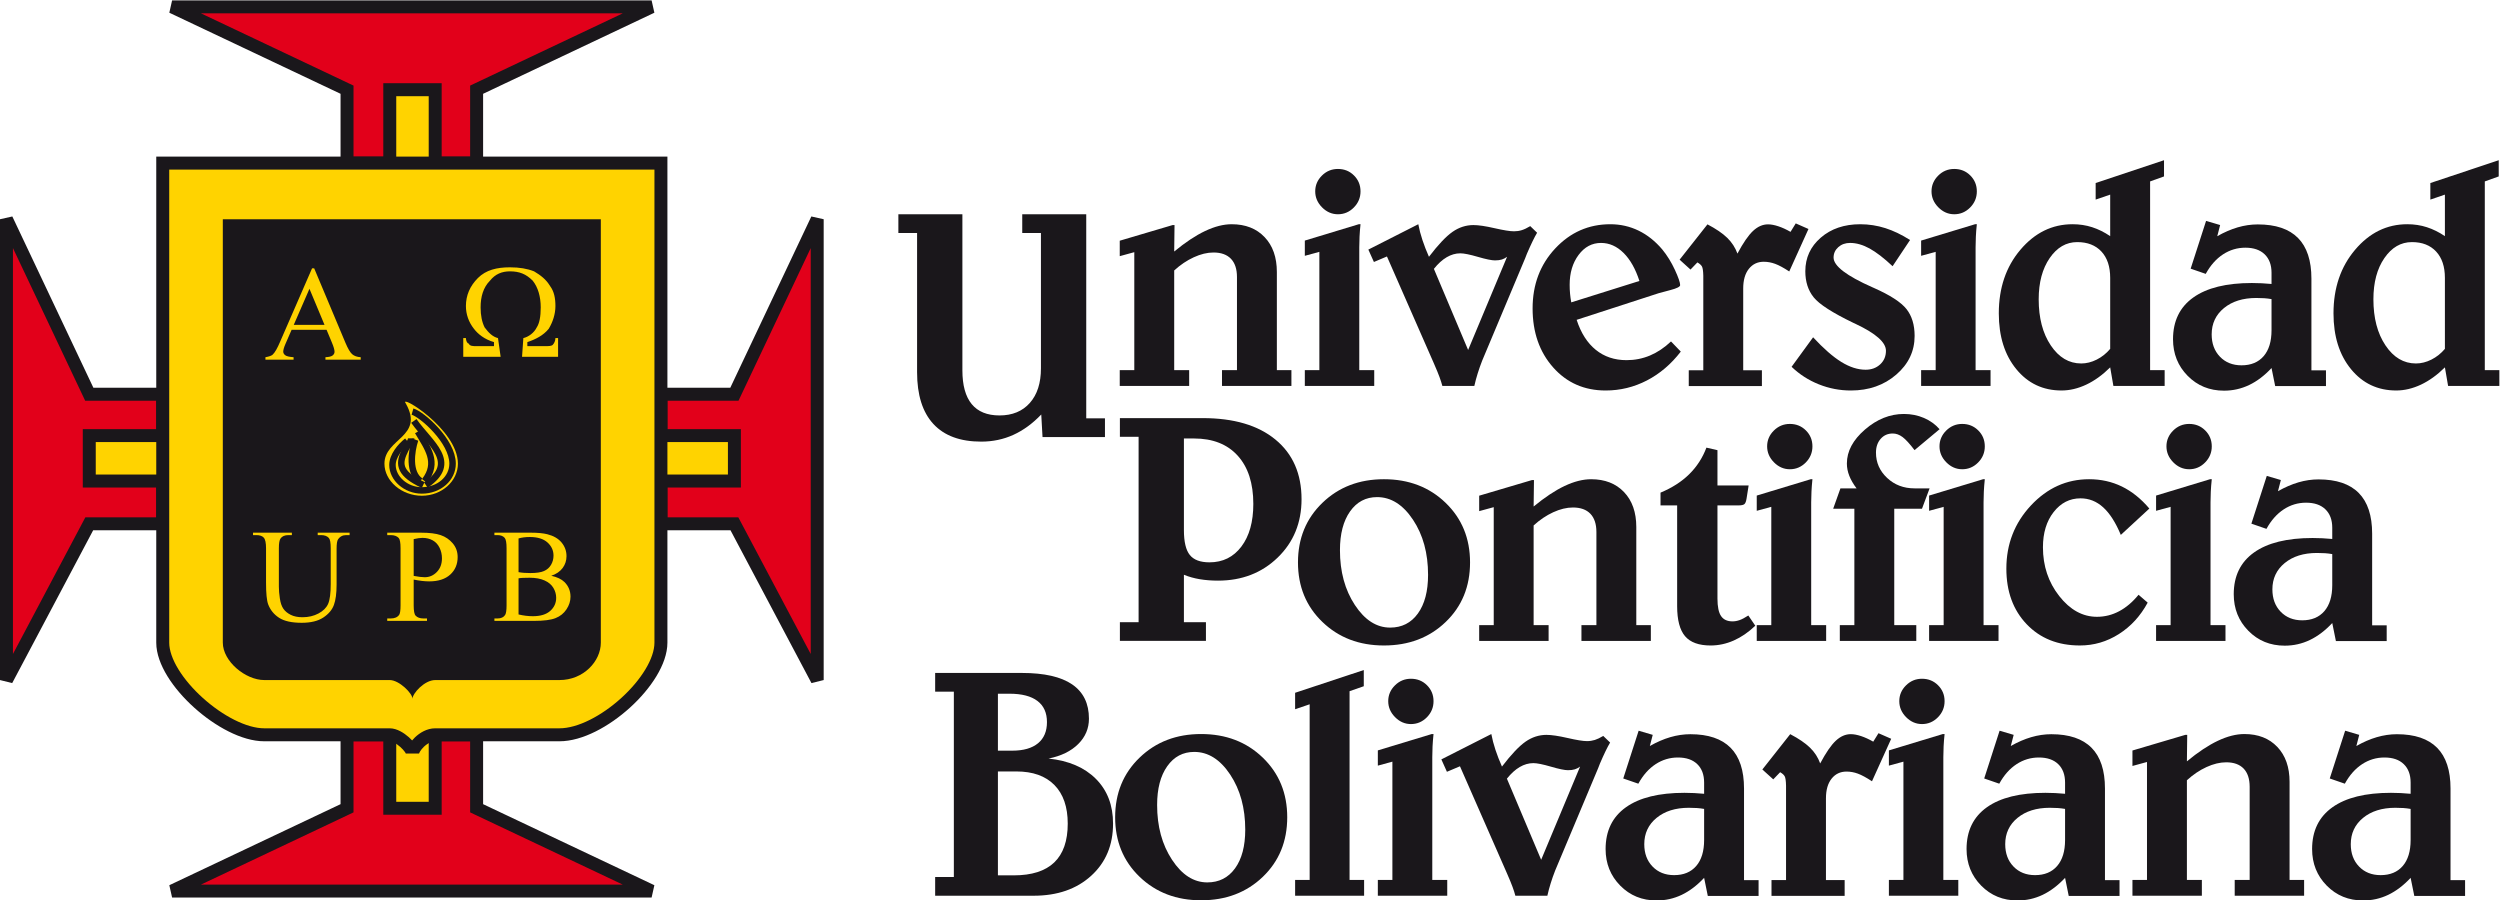 <?xml version="1.0" encoding="UTF-8" standalone="no"?>
<svg
   xmlns:dc="http://purl.org/dc/elements/1.1/"
   xmlns:cc="http://creativecommons.org/ns#"
   xmlns:rdf="http://www.w3.org/1999/02/22-rdf-syntax-ns#"
   xmlns:svg="http://www.w3.org/2000/svg"
   xmlns="http://www.w3.org/2000/svg"
   xmlns:sodipodi="http://sodipodi.sourceforge.net/DTD/sodipodi-0.dtd"
   xmlns:inkscape="http://www.inkscape.org/namespaces/inkscape"
   viewBox="0 0 1008.998 363.369"
   height="363.369"
   width="1008.998"
   xml:space="preserve"
   id="svg2"
   version="1.1"
   inkscape:version="0.91 r13725"
   sodipodi:docname="logos_upb.svg"><sodipodi:namedview
     pagecolor="#ffffff"
     bordercolor="#666666"
     borderopacity="1"
     objecttolerance="10"
     gridtolerance="10"
     guidetolerance="10"
     inkscape:pageopacity="0"
     inkscape:pageshadow="2"
     inkscape:window-width="1440"
     inkscape:window-height="851"
     id="namedview328"
     showgrid="false"
     fit-margin-top="0"
     fit-margin-left="0"
     fit-margin-right="0"
     fit-margin-bottom="0"
     inkscape:zoom="0.40901275"
     inkscape:cx="208.1184"
     inkscape:cy="247.47109"
     inkscape:window-x="0"
     inkscape:window-y="0"
     inkscape:window-maximized="1"
     inkscape:current-layer="g54" /><defs
     id="defs6"><clipPath
       id="clipPath58"
       clipPathUnits="userSpaceOnUse"><path
         id="path56"
         d="M 0,612 792,612 792,0 0,0 Z"
         inkscape:connector-curvature="0" /></clipPath></defs><g
     transform="matrix(1.333,0,0,-1.333,-28.133,611.544)"
     id="g10"><path
       id="path12"
       style="fill:#ffd300;fill-opacity:1;fill-rule:evenodd;stroke:none"
       d="m 131.543,405.126 29.013,0 0,33.75 -29.013,0 z"
       inkscape:connector-curvature="0" /><path
       id="path14"
       style="fill:#ffd300;fill-opacity:1;fill-rule:evenodd;stroke:none"
       d="m 131.543,206.781 29.013,0 0,33.747 -29.013,0 z"
       inkscape:connector-curvature="0" /><path
       id="path16"
       style="fill:#ffd300;fill-opacity:1;fill-rule:evenodd;stroke:none"
       d="m 215.024,305.649 33.75,0 0,29.016 -33.75,0 z"
       inkscape:connector-curvature="0" /><path
       id="path18"
       style="fill:#ffd300;fill-opacity:1;fill-rule:evenodd;stroke:none"
       d="m 39.77,305.649 33.75,0 0,29.016 -33.75,0 z"
       inkscape:connector-curvature="0" /><g
       transform="matrix(3,0,0,3,73.212,456.695)"
       id="g20"><path
         id="path22"
         style="fill:#e2001a;fill-opacity:1;fill-rule:evenodd;stroke:none"
         d="m 0,0 48.394,0 -17.66,-8.36 0,-7.41 -4.181,0 0,7.41 -4.585,0 0,-7.41 -4.312,0 0,7.41 z"
         inkscape:connector-curvature="0" /></g><g
       transform="matrix(3,0,0,3,73.212,456.695)"
       id="g24"><path
         id="path26"
         style="fill:none;stroke:#1a171b;stroke-width:1.309;stroke-linecap:butt;stroke-linejoin:miter;stroke-miterlimit:4;stroke-dasharray:none;stroke-opacity:1"
         d="m 0,0 48.394,0 -17.66,-8.36 0,-7.41 -4.181,0 0,7.41 -4.585,0 0,-7.41 -4.312,0 0,7.41 z"
         inkscape:connector-curvature="0" /></g><g
       transform="matrix(3,0,0,3,73.212,188.978)"
       id="g28"><path
         id="path30"
         style="fill:#e2001a;fill-opacity:1;fill-rule:evenodd;stroke:none"
         d="m 0,0 48.394,0 -17.66,8.357 0,7.414 -4.181,0 0,-7.414 -4.585,0 0,7.414 -4.312,0 0,-7.414 z"
         inkscape:connector-curvature="0" /></g><g
       transform="matrix(3,0,0,3,73.212,188.978)"
       id="g32"><path
         id="path34"
         style="fill:none;stroke:#1a171b;stroke-width:1.309;stroke-linecap:butt;stroke-linejoin:miter;stroke-miterlimit:4;stroke-dasharray:none;stroke-opacity:1"
         d="m 0,0 48.394,0 -17.66,8.357 0,7.414 -4.181,0 0,-7.414 -4.585,0 0,7.414 -4.312,0 0,-7.414 z"
         inkscape:connector-curvature="0" /></g><g
       transform="matrix(3,0,0,3,23.063,392.393)"
       id="g36"><path
         id="path38"
         style="fill:#e2001a;fill-opacity:1;fill-rule:evenodd;stroke:none"
         d="m 0,0 8.357,-17.66 7.414,0 0,-4.177 -7.414,0 0,-4.585 7.414,0 0,-4.315 -7.414,0 L 0,-46.508 Z"
         inkscape:connector-curvature="0" /></g><g
       transform="matrix(3,0,0,3,23.063,392.393)"
       id="g40"><path
         id="path42"
         style="fill:none;stroke:#1a171b;stroke-width:1.309;stroke-linecap:butt;stroke-linejoin:miter;stroke-miterlimit:4;stroke-dasharray:none;stroke-opacity:1"
         d="m 0,0 8.357,-17.66 7.414,0 0,-4.177 -7.414,0 0,-4.585 7.414,0 0,-4.315 -7.414,0 L 0,-46.508 Z"
         inkscape:connector-curvature="0" /></g><g
       transform="matrix(3,0,0,3,268.532,392.393)"
       id="g44"><path
         id="path46"
         style="fill:#e2001a;fill-opacity:1;fill-rule:evenodd;stroke:none"
         d="m 0,0 -8.356,-17.66 -7.415,0 0,-4.177 7.415,0 0,-4.585 -7.415,0 0,-4.315 7.415,0 L 0,-46.508 Z"
         inkscape:connector-curvature="0" /></g><g
       transform="matrix(3,0,0,3,268.532,392.393)"
       id="g48"><path
         id="path50"
         style="fill:none;stroke:#1a171b;stroke-width:1.309;stroke-linecap:butt;stroke-linejoin:miter;stroke-miterlimit:4;stroke-dasharray:none;stroke-opacity:1"
         d="m 0,0 -8.356,-17.66 -7.415,0 0,-4.177 7.415,0 0,-4.585 -7.415,0 0,-4.315 7.415,0 L 0,-46.508 Z"
         inkscape:connector-curvature="0" /></g><g
       id="g52"><g
         clip-path="url(#clipPath58)"
         id="g54"><g
           transform="matrix(3,0,0,3,70.378,409.385)"
           id="g60"><path
             id="path62"
             style="fill:#ffd300;fill-opacity:1;fill-rule:evenodd;stroke:none"
             d="m 0,0 50.28,0 0,-48.396 c 0,-3.776 -6.066,-9.301 -10.244,-9.301 l -12.538,0 c -1.213,0 -2.29,-1.35 -2.29,-1.889 0,0.539 -1.347,1.889 -2.295,1.889 l -12.667,0 C 6.2,-57.697 0,-52.172 0,-48.396 Z"
             inkscape:connector-curvature="0" /></g><g
           transform="matrix(3,0,0,3,70.378,409.385)"
           id="g64"><path
             id="path66"
             style="fill:none;stroke:#1a171b;stroke-width:1.309;stroke-linecap:butt;stroke-linejoin:miter;stroke-miterlimit:4;stroke-dasharray:none;stroke-opacity:1"
             d="m 0,0 50.28,0 0,-48.396 c 0,-3.776 -6.066,-9.301 -10.244,-9.301 l -12.538,0 c -1.213,0 -2.29,-1.35 -2.29,-1.889 0,0.539 -1.347,1.889 -2.295,1.889 l -12.667,0 C 6.2,-57.697 0,-52.172 0,-48.396 Z"
             inkscape:connector-curvature="0" /></g><g
           transform="matrix(3,0,0,3,88.567,392.393)"
           id="g68"><path
             id="path70"
             style="fill:#1a171b;fill-opacity:1;fill-rule:evenodd;stroke:none"
             d="m 0,0 38.151,0 0,-42.729 c 0,-1.89 -1.752,-3.779 -4.178,-3.779 l -12.538,0 c -1.077,0 -2.29,-1.345 -2.29,-1.888 0,0.543 -1.347,1.888 -2.295,1.888 l -12.667,0 C 2.292,-46.508 0,-44.619 0,-42.729 Z"
             inkscape:connector-curvature="0" /></g><g
           transform="matrix(3,0,0,3,143.985,336.585)"
           id="g72"><path
             id="path74"
             style="fill:#ffd300;fill-opacity:1;fill-rule:evenodd;stroke:none"
             d="m 0,0 c -0.811,1.08 5.255,-2.562 5.255,-6.068 0,-1.751 -1.62,-3.235 -3.642,-3.235 -2.02,0 -3.773,1.484 -3.773,3.235 0,2.562 4.046,2.699 2.16,6.068"
             inkscape:connector-curvature="0" /></g><g
           transform="matrix(3,0,0,3,146,334.157)"
           id="g76"><path
             id="path78"
             style="fill:none;stroke:#1a171b;stroke-width:0.654;stroke-linecap:butt;stroke-linejoin:miter;stroke-miterlimit:4;stroke-dasharray:none;stroke-opacity:1"
             d="m 0,0 c 0.941,-0.269 4.045,-2.967 4.045,-5.259 0,-1.482 -1.351,-2.698 -3.104,-2.698 -1.613,0 -2.962,1.216 -2.962,2.565 0,0.94 0.806,1.886 1.482,2.425"
             inkscape:connector-curvature="0" /></g><g
           transform="matrix(3,0,0,3,149.233,311.917)"
           id="g80"><path
             id="path82"
             style="fill:none;stroke:#1a171b;stroke-width:0.654;stroke-linecap:butt;stroke-linejoin:miter;stroke-miterlimit:4;stroke-dasharray:none;stroke-opacity:1"
             d="m 0,0 c -2.292,1.077 -2.56,2.021 -1.888,3.369 0.271,0.673 0.676,0.943 0.676,1.347"
             inkscape:connector-curvature="0" /></g><g
           transform="matrix(3,0,0,3,150.045,311.917)"
           id="g84"><path
             id="path86"
             style="fill:none;stroke:#1a171b;stroke-width:0.654;stroke-linecap:butt;stroke-linejoin:miter;stroke-miterlimit:4;stroke-dasharray:none;stroke-opacity:1"
             d="M 0,0 C 3.371,2.292 0.402,4.178 -1.212,6.469"
             inkscape:connector-curvature="0" /></g><g
           transform="matrix(3,0,0,3,149.642,313.127)"
           id="g88"><path
             id="path90"
             style="fill:none;stroke:#1a171b;stroke-width:0.654;stroke-linecap:butt;stroke-linejoin:miter;stroke-miterlimit:4;stroke-dasharray:none;stroke-opacity:1"
             d="M 0,0 C 1.48,1.888 0.27,3.37 -0.676,4.989"
             inkscape:connector-curvature="0" /></g><g
           transform="matrix(3,0,0,3,148.425,313.127)"
           id="g92"><path
             id="path94"
             style="fill:none;stroke:#1a171b;stroke-width:0.654;stroke-linecap:butt;stroke-linejoin:miter;stroke-miterlimit:4;stroke-dasharray:none;stroke-opacity:1"
             d="M 0,0 C -1.213,0.808 -0.942,2.966 -0.538,4.177"
             inkscape:connector-curvature="0" /></g><g
           transform="matrix(3,0,0,3,190.078,350.738)"
           id="g96"><path
             id="path98"
             style="fill:#ffd300;fill-opacity:1;fill-rule:evenodd;stroke:none"
             d="m 0,0 -3.637,0 0.131,1.889 c 0.543,0.13 1.083,0.537 1.351,1.077 0.269,0.403 0.403,1.076 0.403,2.022 0,1.08 -0.269,2.018 -0.808,2.696 -0.673,0.675 -1.349,0.941 -2.295,0.941 -0.808,0 -1.479,-0.266 -2.019,-0.941 -0.676,-0.678 -0.945,-1.616 -0.945,-2.696 0,-0.809 0.136,-1.485 0.407,-2.022 0.404,-0.54 0.808,-0.947 1.348,-1.077 L -5.797,0 -9.57,0 l 0,1.889 0.268,0 c 0,-0.273 0.137,-0.543 0.273,-0.543 0.132,-0.269 0.402,-0.269 0.808,-0.269 l 1.752,0 0,0.407 c -0.943,0.269 -1.618,0.808 -2.025,1.346 -0.535,0.673 -0.808,1.481 -0.808,2.292 0,1.08 0.405,2.022 1.215,2.835 0.809,0.803 1.889,1.075 3.232,1.075 0.946,0 1.753,-0.134 2.432,-0.407 0.671,-0.4 1.209,-0.807 1.614,-1.481 0.405,-0.539 0.541,-1.213 0.541,-2.022 0,-0.811 -0.268,-1.619 -0.675,-2.292 C -1.481,2.157 -2.291,1.753 -3.102,1.484 l 0,-0.407 1.755,0 c 0.404,0 0.675,0 0.811,0.134 0.132,0.135 0.268,0.405 0.268,0.678 l 0.268,0 z"
             inkscape:connector-curvature="0" /></g><g
           transform="matrix(3,0,0,3,293.11,393.9)"
           id="g100"><path
             id="path102"
             style="fill:#1a171b;fill-opacity:1;fill-rule:nonzero;stroke:none"
             d="m 0,0 6.461,0 0,-15.744 c 0,-1.515 0.313,-2.653 0.94,-3.416 0.626,-0.762 1.561,-1.144 2.805,-1.144 1.296,0 2.318,0.421 3.065,1.265 0.745,0.843 1.118,2.006 1.118,3.488 l 0,13.663 -1.887,0 0,1.888 6.459,0 0,-20.598 1.889,0 0,-1.888 -6.301,0 -0.128,2.278 c -0.872,-0.913 -1.809,-1.598 -2.811,-2.053 -1.001,-0.456 -2.083,-0.685 -3.245,-0.685 -2.121,0 -3.732,0.593 -4.829,1.779 -1.099,1.188 -1.648,2.931 -1.648,5.229 l 0,14.05 -1.888,0 z"
             inkscape:connector-curvature="0" /></g><g
           transform="matrix(3,0,0,3,364.542,346.708)"
           id="g104"><path
             id="path106"
             style="fill:#1a171b;fill-opacity:1;fill-rule:nonzero;stroke:none"
             d="m 0,0 0,11.905 -1.469,-0.403 0,1.559 5.334,1.579 0.195,0 -0.033,-2.67 c 1.124,0.928 2.165,1.62 3.124,2.073 0.959,0.454 1.851,0.682 2.675,0.682 1.393,0 2.501,-0.434 3.325,-1.301 0.826,-0.865 1.237,-2.041 1.237,-3.526 l 0,-9.898 1.469,0 0,-1.594 -7.006,0 0,1.594 1.511,0 0,9.401 c 0,0.803 -0.204,1.415 -0.608,1.837 -0.406,0.422 -0.993,0.634 -1.76,0.634 -0.629,0 -1.293,-0.161 -1.993,-0.482 C 5.303,11.068 4.645,10.625 4.027,10.059 l 0,-10.059 1.51,0 0,-1.594 -7.006,0 0,1.594 z"
             inkscape:connector-curvature="0" /></g><g
           transform="matrix(3,0,0,3,419.32,400.831)"
           id="g108"><path
             id="path110"
             style="fill:#1a171b;fill-opacity:1;fill-rule:nonzero;stroke:none"
             d="m 0,0 c 0,0.61 0.223,1.14 0.673,1.589 0.45,0.449 0.99,0.673 1.62,0.673 0.642,0 1.182,-0.219 1.62,-0.657 C 4.352,1.167 4.572,0.631 4.572,0 4.572,-0.63 4.347,-1.173 3.897,-1.628 3.448,-2.083 2.914,-2.31 2.293,-2.31 1.684,-2.31 1.149,-2.077 0.688,-1.611 0.229,-1.146 0,-0.609 0,0 m 4.396,-3.316 0.176,0 C 4.524,-3.766 4.492,-4.185 4.473,-4.575 4.455,-4.965 4.446,-5.325 4.446,-5.656 l 0,-12.385 1.51,0 0,-1.594 -7.005,0 0,1.594 1.467,0 0,11.937 -1.467,-0.4 0,1.537 z"
             inkscape:connector-curvature="0" /></g><g
           transform="matrix(3,0,0,3,477.412,381.025)"
           id="g112"><path
             id="path114"
             style="fill:#1a171b;fill-opacity:1;fill-rule:nonzero;stroke:none"
             d="m 0,0 c -0.172,-0.127 -0.351,-0.219 -0.531,-0.277 -0.183,-0.058 -0.413,-0.087 -0.692,-0.087 -0.333,0 -0.907,0.118 -1.723,0.356 -0.814,0.237 -1.406,0.357 -1.77,0.357 -0.472,0 -0.93,-0.131 -1.376,-0.392 -0.445,-0.261 -0.878,-0.653 -1.295,-1.176 l 3.455,-8.187 z M -8.96,3.286 C -8.864,2.771 -8.726,2.239 -8.543,1.691 -8.362,1.144 -8.143,0.58 -7.886,0 c 0.933,1.223 1.728,2.062 2.382,2.518 0.655,0.456 1.359,0.683 2.109,0.683 0.504,0 1.214,-0.104 2.125,-0.314 0.913,-0.209 1.568,-0.315 1.966,-0.315 0.278,0 0.541,0.038 0.787,0.116 0.247,0.076 0.532,0.211 0.854,0.407 L 3.03,2.426 C 2.761,1.981 2.418,1.272 1.998,0.297 1.923,0.09 1.864,-0.061 1.821,-0.158 l -4.336,-10.329 c -0.171,-0.44 -0.322,-0.867 -0.451,-1.282 -0.13,-0.412 -0.242,-0.834 -0.339,-1.264 l -3.229,0 c -0.131,0.515 -0.382,1.198 -0.757,2.046 -0.043,0.109 -0.075,0.183 -0.096,0.227 l -4.738,10.792 -1.315,-0.557 -0.562,1.25 z"
             inkscape:connector-curvature="0" /></g><g
           transform="matrix(3,0,0,3,517.48,373.704)"
           id="g116"><path
             id="path118"
             style="fill:#1a171b;fill-opacity:1;fill-rule:nonzero;stroke:none"
             d="m 0,0 c -0.397,1.226 -0.933,2.172 -1.607,2.837 -0.676,0.668 -1.431,1.001 -2.267,1.001 -0.912,0 -1.667,-0.403 -2.266,-1.21 -0.601,-0.806 -0.901,-1.811 -0.901,-3.015 0,-0.301 0.013,-0.6 0.04,-0.895 0.027,-0.296 0.068,-0.588 0.122,-0.878 z m 1.926,-1.241 -8.261,-2.682 c 0.43,-1.325 1.073,-2.334 1.931,-3.028 0.857,-0.694 1.892,-1.041 3.105,-1.041 0.836,0 1.627,0.157 2.372,0.472 0.745,0.315 1.451,0.787 2.115,1.416 l 0.987,-1.025 c -0.977,-1.265 -2.116,-2.236 -3.421,-2.912 -1.305,-0.675 -2.692,-1.013 -4.162,-1.013 -2.158,0 -3.925,0.779 -5.305,2.337 -1.378,1.558 -2.068,3.541 -2.068,5.947 0,2.408 0.762,4.426 2.286,6.054 1.524,1.628 3.376,2.442 5.555,2.442 1.019,0 1.972,-0.216 2.857,-0.646 C 0.802,4.65 1.599,4.015 2.308,3.178 2.801,2.575 3.225,1.889 3.58,1.121 3.934,0.352 4.111,-0.161 4.111,-0.419 4.111,-0.581 3.782,-0.748 3.123,-0.919 2.648,-1.038 2.25,-1.145 1.926,-1.241"
             inkscape:connector-curvature="0" /></g><g
           transform="matrix(3,0,0,3,564.814,391.133)"
           id="g120"><path
             id="path122"
             style="fill:#1a171b;fill-opacity:1;fill-rule:nonzero;stroke:none"
             d="m 0,0 1.283,-0.564 -1.94,-4.287 c -0.569,0.375 -1.044,0.631 -1.424,0.77 -0.38,0.139 -0.763,0.21 -1.149,0.21 -0.623,0 -1.123,-0.239 -1.503,-0.715 -0.38,-0.477 -0.57,-1.137 -0.57,-1.983 l 0,-8.252 1.887,0 0,-1.593 -7.382,0 0,1.593 1.467,0 0,9.537 c -0.011,0.481 -0.056,0.794 -0.137,0.938 -0.08,0.145 -0.235,0.281 -0.459,0.41 l -0.695,-0.723 -1.1,0.997 2.812,3.566 c 0.863,-0.453 1.527,-0.906 1.997,-1.363 0.469,-0.458 0.811,-0.988 1.028,-1.589 0.578,1.086 1.104,1.849 1.576,2.29 0.472,0.441 0.976,0.662 1.513,0.662 0.299,0 0.645,-0.065 1.036,-0.194 0.392,-0.129 0.802,-0.317 1.232,-0.564 z"
             inkscape:connector-curvature="0" /></g><g
           transform="matrix(3,0,0,3,599.418,386.099)"
           id="g124"><path
             id="path126"
             style="fill:#1a171b;fill-opacity:1;fill-rule:nonzero;stroke:none"
             d="m 0,0 -1.761,-2.643 c -0.871,0.82 -1.647,1.416 -2.324,1.79 -0.679,0.373 -1.335,0.56 -1.97,0.56 -0.473,0 -0.869,-0.143 -1.187,-0.426 -0.317,-0.284 -0.475,-0.635 -0.475,-1.052 0,-0.845 1.307,-1.845 3.923,-3 0.053,-0.021 0.103,-0.043 0.147,-0.065 1.643,-0.729 2.74,-1.44 3.288,-2.132 0.547,-0.693 0.821,-1.597 0.821,-2.713 0,-1.535 -0.619,-2.836 -1.855,-3.903 -1.236,-1.068 -2.762,-1.602 -4.578,-1.602 -1.118,0 -2.197,0.207 -3.234,0.622 -1.037,0.414 -1.953,1.004 -2.75,1.769 l 2.171,2.979 c 1.055,-1.139 2.006,-1.97 2.851,-2.491 0.846,-0.521 1.663,-0.782 2.449,-0.782 0.592,0 1.081,0.181 1.47,0.541 0.388,0.359 0.582,0.819 0.582,1.377 0,0.838 -1.01,1.735 -3.032,2.692 -0.12,0.054 -0.201,0.092 -0.243,0.113 -2.115,1.019 -3.454,1.88 -4.018,2.583 -0.564,0.702 -0.845,1.579 -0.845,2.63 0,1.362 0.521,2.494 1.563,3.396 1.042,0.9 2.368,1.351 3.98,1.351 0.871,0 1.716,-0.132 2.538,-0.394 C -1.667,0.936 -0.837,0.537 0,0"
             inkscape:connector-curvature="0" /></g><g
           transform="matrix(3,0,0,3,605.92,400.831)"
           id="g128"><path
             id="path130"
             style="fill:#1a171b;fill-opacity:1;fill-rule:nonzero;stroke:none"
             d="m 0,0 c 0,0.61 0.225,1.14 0.674,1.589 0.45,0.449 0.99,0.673 1.62,0.673 0.643,0 1.183,-0.219 1.621,-0.657 C 4.353,1.167 4.574,0.631 4.574,0 4.574,-0.63 4.349,-1.173 3.899,-1.628 3.45,-2.083 2.915,-2.31 2.294,-2.31 1.685,-2.31 1.151,-2.077 0.69,-1.611 0.23,-1.146 0,-0.609 0,0 m 4.396,-3.316 0.178,0 C 4.525,-3.766 4.493,-4.185 4.475,-4.575 4.456,-4.965 4.448,-5.325 4.448,-5.656 l 0,-12.385 1.51,0 0,-1.594 -7.007,0 0,1.594 1.469,0 0,11.937 -1.469,-0.4 0,1.537 z"
             inkscape:connector-curvature="0" /></g><g
           transform="matrix(3,0,0,3,660.019,374.646)"
           id="g132"><path
             id="path134"
             style="fill:#1a171b;fill-opacity:1;fill-rule:nonzero;stroke:none"
             d="m 0,0 c 0,1.133 -0.294,2.018 -0.883,2.654 -0.59,0.636 -1.405,0.954 -2.444,0.954 -1.113,0 -2.04,-0.537 -2.779,-1.612 -0.739,-1.074 -1.11,-2.461 -1.11,-4.161 0,-1.891 0.407,-3.443 1.222,-4.656 0.814,-1.214 1.838,-1.82 3.071,-1.82 0.523,0 1.046,0.13 1.566,0.392 0.519,0.262 0.971,0.623 1.357,1.082 z m 5.432,11.872 0,-1.636 -1.404,-0.504 0,-19.045 1.468,0 0,-1.594 -5.174,0 L 0,-9.034 c -0.773,-0.768 -1.578,-1.348 -2.416,-1.743 -0.837,-0.393 -1.67,-0.591 -2.497,-0.591 -1.867,0 -3.389,0.718 -4.565,2.156 -1.176,1.436 -1.764,3.314 -1.764,5.631 0,2.563 0.726,4.703 2.181,6.418 1.457,1.717 3.209,2.575 5.261,2.575 0.697,0 1.357,-0.1 1.981,-0.301 C -1.197,4.91 -0.591,4.61 0,4.209 l 0,4.192 -1.467,-0.504 0,1.673 z"
             inkscape:connector-curvature="0" /></g><g
           transform="matrix(3,0,0,3,708.867,368.212)"
           id="g136"><path
             id="path138"
             style="fill:#1a171b;fill-opacity:1;fill-rule:nonzero;stroke:none"
             d="m 0,0 c -0.248,0.042 -0.492,0.072 -0.732,0.089 -0.242,0.015 -0.514,0.024 -0.815,0.024 -1.342,0 -2.427,-0.341 -3.254,-1.019 -0.827,-0.68 -1.24,-1.565 -1.24,-2.654 0,-0.928 0.28,-1.681 0.838,-2.258 0.558,-0.577 1.283,-0.865 2.175,-0.865 0.955,0 1.699,0.308 2.231,0.922 C -0.266,-5.146 0,-4.272 0,-3.14 Z m -6.606,7.892 1.419,-0.418 -0.29,-1.127 c 0.697,0.398 1.384,0.695 2.061,0.894 0.676,0.197 1.353,0.297 2.03,0.297 1.804,0 3.157,-0.456 4.059,-1.369 C 3.575,5.256 4.026,3.886 4.026,2.061 l 0,-9.248 1.469,0 0,-1.593 -5.125,0 L 0,-6.958 c -0.711,-0.761 -1.463,-1.333 -2.259,-1.713 -0.798,-0.38 -1.642,-0.571 -2.535,-0.571 -1.463,0 -2.688,0.5 -3.672,1.499 -0.984,0.999 -1.476,2.23 -1.476,3.692 0,1.838 0.683,3.242 2.049,4.215 1.367,0.973 3.335,1.459 5.908,1.459 0.334,0 0.665,-0.009 0.992,-0.024 C -0.665,1.583 -0.334,1.559 0,1.527 L 0,2.658 C 0,3.454 -0.232,4.074 -0.694,4.521 -1.155,4.966 -1.806,5.189 -2.643,5.189 -3.459,5.189 -4.212,4.962 -4.9,4.512 -5.587,4.061 -6.167,3.406 -6.641,2.546 l -1.521,0.526 z"
             inkscape:connector-curvature="0" /></g><g
           transform="matrix(3,0,0,3,761.361,374.646)"
           id="g140"><path
             id="path142"
             style="fill:#1a171b;fill-opacity:1;fill-rule:nonzero;stroke:none"
             d="m 0,0 c 0,1.133 -0.295,2.018 -0.885,2.654 -0.589,0.636 -1.404,0.954 -2.441,0.954 -1.116,0 -2.042,-0.537 -2.781,-1.612 -0.74,-1.074 -1.109,-2.461 -1.109,-4.161 0,-1.891 0.407,-3.443 1.222,-4.656 0.813,-1.214 1.836,-1.82 3.069,-1.82 0.525,0 1.046,0.13 1.567,0.392 0.519,0.262 0.971,0.623 1.358,1.082 z m 5.432,11.872 0,-1.636 -1.405,-0.504 0,-19.045 1.469,0 0,-1.594 -5.173,0 L 0,-9.034 c -0.774,-0.768 -1.579,-1.348 -2.416,-1.743 -0.838,-0.393 -1.671,-0.591 -2.498,-0.591 -1.868,0 -3.389,0.718 -4.565,2.156 -1.176,1.436 -1.765,3.314 -1.765,5.631 0,2.563 0.727,4.703 2.183,6.418 1.455,1.717 3.208,2.575 5.26,2.575 0.697,0 1.358,-0.1 1.98,-0.301 C -1.199,4.91 -0.592,4.61 0,4.209 l 0,4.192 -1.469,-0.504 0,1.673 z"
             inkscape:connector-curvature="0" /></g><g
           transform="matrix(3,0,0,3,379.565,326.01)"
           id="g144"><path
             id="path146"
             style="fill:#1a171b;fill-opacity:1;fill-rule:nonzero;stroke:none"
             d="m 0,0 0,-9.247 c 0,-1.181 0.198,-2.019 0.597,-2.513 0.397,-0.494 1.06,-0.74 1.985,-0.74 1.345,0 2.418,0.531 3.22,1.594 0.802,1.063 1.203,2.496 1.203,4.301 0,2.082 -0.524,3.705 -1.572,4.865 C 4.384,-0.58 2.914,0 1.022,0 Z m -6.461,2.056 8.36,0 c 3.14,0 5.588,-0.723 7.341,-2.168 1.754,-1.444 2.632,-3.451 2.632,-6.017 0,-2.374 -0.804,-4.337 -2.408,-5.89 -1.605,-1.552 -3.612,-2.328 -6.024,-2.328 -0.656,0 -1.271,0.049 -1.841,0.144 -0.571,0.096 -1.104,0.245 -1.599,0.45 l 0,-4.789 2.223,0 0,-1.887 -8.684,0 0,1.887 1.888,0 0,18.709 -1.888,0 z"
             inkscape:connector-curvature="0" /></g><g
           transform="matrix(3,0,0,3,426.81,292.191)"
           id="g148"><path
             id="path150"
             style="fill:#1a171b;fill-opacity:1;fill-rule:nonzero;stroke:none"
             d="m 0,0 c 0,-2.162 0.5,-4.004 1.503,-5.528 1.002,-1.525 2.191,-2.285 3.562,-2.285 1.18,0 2.113,0.472 2.798,1.418 0.686,0.948 1.03,2.249 1.03,3.908 0,2.181 -0.506,4.035 -1.52,5.559 C 6.359,4.596 5.15,5.357 3.747,5.357 2.611,5.357 1.701,4.875 1.021,3.914 0.341,2.951 0,1.646 0,0 m 4.439,-9.618 c -2.495,0 -4.565,0.79 -6.209,2.373 -1.646,1.583 -2.467,3.585 -2.467,6.009 0,2.424 0.821,4.429 2.467,6.017 1.644,1.587 3.714,2.381 6.209,2.381 2.504,0 4.578,-0.794 6.224,-2.381 1.646,-1.588 2.467,-3.593 2.467,-6.017 0,-2.434 -0.821,-4.441 -2.467,-6.017 C 9.017,-8.83 6.943,-9.618 4.439,-9.618"
             inkscape:connector-curvature="0" /></g><g
           transform="matrix(3,0,0,3,473.371,269.504)"
           id="g152"><path
             id="path154"
             style="fill:#1a171b;fill-opacity:1;fill-rule:nonzero;stroke:none"
             d="m 0,0 0,11.904 -1.469,-0.401 0,1.559 5.336,1.579 0.194,0 -0.035,-2.671 c 1.126,0.927 2.166,1.62 3.125,2.073 0.958,0.453 1.85,0.681 2.676,0.681 1.391,0 2.5,-0.433 3.325,-1.299 0.825,-0.866 1.236,-2.042 1.236,-3.528 l 0,-9.897 1.469,0 0,-1.594 -7.005,0 0,1.594 1.51,0 0,9.401 c 0,0.802 -0.204,1.414 -0.608,1.837 -0.406,0.422 -0.993,0.633 -1.76,0.633 -0.63,0 -1.293,-0.16 -1.993,-0.481 C 5.303,11.068 4.646,10.625 4.026,10.059 l 0,-10.059 1.512,0 0,-1.594 -7.007,0 0,1.594 z"
             inkscape:connector-curvature="0" /></g><g
           transform="matrix(3,0,0,3,537.767,323.24)"
           id="g156"><path
             id="path158"
             style="fill:#1a171b;fill-opacity:1;fill-rule:nonzero;stroke:none"
             d="m 0,0 1.114,-0.257 0,-3.559 3.146,0 -0.209,-1.322 C 4.007,-5.418 3.938,-5.603 3.841,-5.693 3.744,-5.785 3.54,-5.831 3.228,-5.831 l -2.114,0 0,-9.407 c 0,-0.815 0.12,-1.401 0.364,-1.76 0.241,-0.356 0.626,-0.537 1.153,-0.537 0.236,0 0.475,0.043 0.717,0.129 0.243,0.085 0.536,0.24 0.881,0.465 l 0.703,-1.032 c -0.69,-0.66 -1.414,-1.157 -2.174,-1.492 -0.76,-0.335 -1.539,-0.503 -2.335,-0.503 -1.185,0 -2.045,0.312 -2.579,0.937 -0.533,0.625 -0.799,1.637 -0.799,3.037 l 0,10.163 -1.678,0 0,1.289 c 1.162,0.483 2.128,1.104 2.897,1.86 C -0.967,-1.925 -0.389,-1.03 0,0"
             inkscape:connector-curvature="0" /></g><g
           transform="matrix(3,0,0,3,556.149,323.627)"
           id="g160"><path
             id="path162"
             style="fill:#1a171b;fill-opacity:1;fill-rule:nonzero;stroke:none"
             d="m 0,0 c 0,0.611 0.223,1.14 0.673,1.589 0.45,0.448 0.99,0.674 1.621,0.674 0.643,0 1.181,-0.22 1.621,-0.659 C 4.353,1.167 4.572,0.631 4.572,0 4.572,-0.63 4.347,-1.173 3.899,-1.629 3.448,-2.083 2.914,-2.31 2.294,-2.31 1.685,-2.31 1.149,-2.077 0.69,-1.612 0.229,-1.146 0,-0.609 0,0 m 4.396,-3.317 0.176,0 C 4.525,-3.766 4.493,-4.186 4.475,-4.575 4.456,-4.965 4.446,-5.325 4.446,-5.656 l 0,-12.385 1.51,0 0,-1.594 -7.005,0 0,1.594 1.469,0 0,11.937 -1.469,-0.401 0,1.538 z"
             inkscape:connector-curvature="0" /></g><g
           transform="matrix(3,0,0,3,578.153,264.722)"
           id="g164"><path
             id="path166"
             style="fill:#1a171b;fill-opacity:1;fill-rule:nonzero;stroke:none"
             d="m 0,0 0,1.594 1.469,0 0,11.746 -2.139,0 0.734,2.055 1.628,0 c -0.326,0.429 -0.57,0.849 -0.733,1.262 -0.164,0.413 -0.245,0.829 -0.245,1.247 0,1.232 0.607,2.374 1.823,3.425 1.213,1.05 2.526,1.575 3.935,1.575 0.72,0 1.391,-0.133 2.016,-0.401 0.624,-0.268 1.151,-0.646 1.581,-1.138 L 7.542,19.254 C 7.053,19.899 6.649,20.34 6.33,20.578 6.008,20.814 5.681,20.933 5.344,20.933 4.845,20.933 4.437,20.752 4.123,20.393 3.807,20.034 3.65,19.57 3.65,19.001 c 0,-0.999 0.375,-1.849 1.124,-2.551 0.748,-0.703 1.671,-1.055 2.768,-1.055 l 1.52,0 -0.768,-2.055 -2.799,0 0,-11.746 2.224,0 0,-1.594 z"
             inkscape:connector-curvature="0" /></g><g
           transform="matrix(3,0,0,3,608.337,323.627)"
           id="g168"><path
             id="path170"
             style="fill:#1a171b;fill-opacity:1;fill-rule:nonzero;stroke:none"
             d="m 0,0 c 0,0.611 0.224,1.14 0.673,1.589 0.45,0.448 0.99,0.674 1.62,0.674 0.642,0 1.182,-0.22 1.622,-0.659 C 4.354,1.167 4.572,0.631 4.572,0 4.572,-0.63 4.348,-1.173 3.898,-1.629 3.448,-2.083 2.914,-2.31 2.293,-2.31 1.684,-2.31 1.149,-2.077 0.69,-1.612 0.229,-1.146 0,-0.609 0,0 m 4.396,-3.317 0.176,0 C 4.526,-3.766 4.492,-4.186 4.474,-4.575 4.455,-4.965 4.447,-5.325 4.447,-5.656 l 0,-12.385 1.51,0 0,-1.594 -7.006,0 0,1.594 1.468,0 0,11.937 -1.468,-0.401 0,1.538 z"
             inkscape:connector-curvature="0" /></g><g
           transform="matrix(3,0,0,3,671.873,304.795)"
           id="g172"><path
             id="path174"
             style="fill:#1a171b;fill-opacity:1;fill-rule:nonzero;stroke:none"
             d="m 0,0 -2.88,-2.66 c -0.516,1.246 -1.108,2.172 -1.776,2.78 -0.667,0.607 -1.43,0.911 -2.291,0.911 -1.086,0 -1.991,-0.461 -2.712,-1.384 -0.721,-0.922 -1.08,-2.108 -1.08,-3.556 0,-1.888 0.549,-3.529 1.646,-4.924 1.096,-1.396 2.366,-2.092 3.808,-2.092 0.785,0 1.532,0.187 2.235,0.56 0.704,0.373 1.359,0.927 1.961,1.664 l 0.921,-0.795 c -0.731,-1.35 -1.703,-2.408 -2.913,-3.174 -1.21,-0.768 -2.519,-1.149 -3.929,-1.149 -2.215,0 -4.006,0.715 -5.372,2.147 -1.366,1.432 -2.049,3.301 -2.049,5.608 0,2.476 0.825,4.6 2.474,6.37 1.65,1.77 3.61,2.654 5.878,2.654 1.193,0 2.294,-0.245 3.305,-0.735 C -1.763,1.732 -0.84,0.991 0,0"
             inkscape:connector-curvature="0" /></g><g
           transform="matrix(3,0,0,3,677.052,323.627)"
           id="g176"><path
             id="path178"
             style="fill:#1a171b;fill-opacity:1;fill-rule:nonzero;stroke:none"
             d="m 0,0 c 0,0.611 0.225,1.14 0.674,1.589 0.45,0.448 0.99,0.674 1.621,0.674 0.642,0 1.182,-0.22 1.62,-0.659 C 4.353,1.167 4.574,0.631 4.574,0 4.574,-0.63 4.349,-1.173 3.899,-1.629 3.45,-2.083 2.916,-2.31 2.295,-2.31 1.686,-2.31 1.149,-2.077 0.69,-1.612 0.23,-1.146 0,-0.609 0,0 m 4.396,-3.317 0.178,0 C 4.526,-3.766 4.493,-4.186 4.475,-4.575 4.457,-4.965 4.448,-5.325 4.448,-5.656 l 0,-12.385 1.51,0 0,-1.594 -7.005,0 0,1.594 1.467,0 0,11.937 -1.467,-0.401 0,1.538 z"
             inkscape:connector-curvature="0" /></g><g
           transform="matrix(3,0,0,3,727.253,291.008)"
           id="g180"><path
             id="path182"
             style="fill:#1a171b;fill-opacity:1;fill-rule:nonzero;stroke:none"
             d="m 0,0 c -0.248,0.043 -0.492,0.072 -0.734,0.089 -0.242,0.015 -0.513,0.024 -0.813,0.024 -1.343,0 -2.428,-0.341 -3.254,-1.019 -0.827,-0.68 -1.241,-1.565 -1.241,-2.656 0,-0.926 0.279,-1.679 0.837,-2.256 0.559,-0.578 1.284,-0.866 2.175,-0.866 0.956,0 1.699,0.309 2.231,0.923 C -0.268,-5.146 0,-4.271 0,-3.14 Z m -6.608,7.892 1.42,-0.418 -0.291,-1.126 c 0.699,0.396 1.386,0.693 2.062,0.892 0.677,0.198 1.354,0.298 2.03,0.298 1.804,0 3.158,-0.457 4.059,-1.369 C 3.575,5.256 4.026,3.887 4.026,2.061 l 0,-9.249 1.468,0 0,-1.593 -5.125,0 L 0,-6.957 c -0.711,-0.763 -1.465,-1.333 -2.261,-1.714 -0.796,-0.38 -1.641,-0.571 -2.533,-0.571 -1.465,0 -2.688,0.5 -3.672,1.499 -0.985,0.999 -1.477,2.23 -1.477,3.691 0,1.839 0.682,3.243 2.049,4.216 1.366,0.973 3.336,1.459 5.907,1.459 0.334,0 0.665,-0.009 0.993,-0.024 C -0.666,1.583 -0.335,1.559 0,1.526 L 0,2.658 C 0,3.453 -0.232,4.074 -0.694,4.52 -1.157,4.967 -1.807,5.188 -2.644,5.188 -3.461,5.188 -4.213,4.963 -4.9,4.512 -5.589,4.061 -6.168,3.405 -6.641,2.546 l -1.521,0.526 z"
             inkscape:connector-curvature="0" /></g><g
           transform="matrix(3,0,0,3,323.249,225.198)"
           id="g184"><path
             id="path186"
             style="fill:#1a171b;fill-opacity:1;fill-rule:nonzero;stroke:none"
             d="m 0,0 0,-10.487 1.603,0 c 1.814,0 3.175,0.434 4.083,1.304 0.908,0.87 1.361,2.176 1.361,3.915 0,1.686 -0.448,2.986 -1.345,3.899 C 4.805,-0.456 3.524,0 1.859,0 Z m 0,2.097 1.442,0 c 1.132,0 1.999,0.248 2.603,0.745 C 4.648,3.338 4.95,4.05 4.95,4.979 4.95,5.918 4.63,6.63 3.989,7.115 3.348,7.602 2.408,7.845 1.169,7.845 L 0,7.845 Z M 5.11,1.301 c 2.041,-0.215 3.636,-0.902 4.786,-2.058 1.149,-1.156 1.724,-2.659 1.724,-4.51 0,-2.172 -0.738,-3.928 -2.213,-5.267 -1.476,-1.34 -3.41,-2.009 -5.802,-2.009 l -9.939,0 0,1.888 1.887,0 0,18.709 -1.887,0 0,1.887 8.753,0 C 4.675,9.941 6.367,9.556 7.494,8.784 8.623,8.011 9.187,6.858 9.187,5.324 9.187,4.337 8.826,3.483 8.103,2.765 7.381,2.046 6.383,1.558 5.11,1.301"
             inkscape:connector-curvature="0" /></g><g
           transform="matrix(3,0,0,3,371.453,215.041)"
           id="g188"><path
             id="path190"
             style="fill:#1a171b;fill-opacity:1;fill-rule:nonzero;stroke:none"
             d="m 0,0 c 0,-2.162 0.5,-4.004 1.504,-5.528 1.002,-1.525 2.19,-2.285 3.562,-2.285 1.178,0 2.111,0.471 2.798,1.418 0.686,0.946 1.03,2.249 1.03,3.907 0,2.181 -0.508,4.035 -1.52,5.56 C 6.36,4.596 5.151,5.357 3.748,5.357 2.611,5.357 1.702,4.876 1.021,3.913 0.34,2.95 0,1.646 0,0 m 4.439,-9.618 c -2.495,0 -4.564,0.79 -6.209,2.372 -1.645,1.582 -2.466,3.586 -2.466,6.01 0,2.424 0.821,4.429 2.466,6.015 1.645,1.588 3.714,2.382 6.209,2.382 2.503,0 4.579,-0.794 6.225,-2.382 1.644,-1.586 2.467,-3.591 2.467,-6.015 0,-2.436 -0.823,-4.442 -2.467,-6.018 C 9.018,-8.831 6.942,-9.618 4.439,-9.618"
             inkscape:connector-curvature="0" /></g><g
           transform="matrix(3,0,0,3,434.024,255.904)"
           id="g192"><path
             id="path194"
             style="fill:#1a171b;fill-opacity:1;fill-rule:nonzero;stroke:none"
             d="m 0,0 0,-1.635 -1.435,-0.5 0,-19.05 1.468,0 0,-1.593 -6.963,0 0,1.593 1.467,0 0,17.728 -1.467,-0.5 0,1.66 z"
             inkscape:connector-curvature="0" /></g><g
           transform="matrix(3,0,0,3,441.426,246.476)"
           id="g196"><path
             id="path198"
             style="fill:#1a171b;fill-opacity:1;fill-rule:nonzero;stroke:none"
             d="m 0,0 c 0,0.609 0.223,1.139 0.673,1.588 0.45,0.449 0.99,0.674 1.62,0.674 0.642,0 1.182,-0.219 1.622,-0.658 C 4.353,1.165 4.572,0.631 4.572,0 4.572,-0.631 4.347,-1.174 3.899,-1.629 3.448,-2.084 2.914,-2.311 2.293,-2.311 1.684,-2.311 1.149,-2.078 0.69,-1.612 0.229,-1.146 0,-0.609 0,0 m 4.396,-3.317 0.176,0 C 4.525,-3.766 4.493,-4.186 4.473,-4.574 4.456,-4.965 4.446,-5.326 4.446,-5.656 l 0,-12.386 1.51,0 0,-1.594 -7.005,0 0,1.594 1.469,0 0,11.938 -1.469,-0.402 0,1.538 z"
             inkscape:connector-curvature="0" /></g><g
           transform="matrix(3,0,0,3,499.519,226.672)"
           id="g200"><path
             id="path202"
             style="fill:#1a171b;fill-opacity:1;fill-rule:nonzero;stroke:none"
             d="m 0,0 c -0.171,-0.128 -0.349,-0.22 -0.531,-0.277 -0.183,-0.059 -0.413,-0.088 -0.692,-0.088 -0.334,0 -0.906,0.119 -1.722,0.357 -0.815,0.237 -1.407,0.356 -1.77,0.356 -0.472,0 -0.931,-0.131 -1.377,-0.392 -0.445,-0.261 -0.876,-0.653 -1.295,-1.175 L -3.93,-9.408 Z M -8.959,3.284 C -8.864,2.77 -8.724,2.237 -8.543,1.69 -8.361,1.143 -8.143,0.579 -7.886,0 -6.953,1.222 -6.158,2.061 -5.504,2.517 -4.848,2.973 -4.145,3.2 -3.395,3.2 -2.89,3.2 -2.181,3.096 -1.27,2.887 -0.356,2.676 0.298,2.57 0.696,2.57 c 0.278,0 0.541,0.039 0.789,0.116 0.245,0.078 0.53,0.212 0.852,0.407 L 3.03,2.424 C 2.761,1.979 2.417,1.271 1.999,0.295 1.923,0.09 1.865,-0.063 1.823,-0.159 l -4.337,-10.328 c -0.172,-0.441 -0.323,-0.868 -0.452,-1.284 -0.129,-0.413 -0.242,-0.833 -0.338,-1.263 l -3.23,0 c -0.129,0.513 -0.382,1.197 -0.757,2.047 -0.043,0.107 -0.075,0.182 -0.096,0.225 l -4.738,10.792 -1.315,-0.556 -0.562,1.251 z"
             inkscape:connector-curvature="0" /></g><g
           transform="matrix(3,0,0,3,537.071,213.854)"
           id="g204"><path
             id="path206"
             style="fill:#1a171b;fill-opacity:1;fill-rule:nonzero;stroke:none"
             d="m 0,0 c -0.247,0.043 -0.492,0.073 -0.733,0.089 -0.242,0.016 -0.514,0.025 -0.813,0.025 -1.344,0 -2.428,-0.342 -3.255,-1.02 -0.827,-0.679 -1.24,-1.565 -1.24,-2.654 0,-0.928 0.279,-1.68 0.837,-2.257 0.558,-0.578 1.284,-0.866 2.176,-0.866 0.956,0 1.698,0.307 2.23,0.922 C -0.267,-5.146 0,-4.271 0,-3.14 Z M -6.608,7.893 -5.187,7.474 -5.478,6.347 c 0.698,0.398 1.385,0.696 2.062,0.894 0.676,0.197 1.353,0.298 2.029,0.298 1.804,0 3.158,-0.458 4.061,-1.37 C 3.576,5.256 4.027,3.888 4.027,2.061 l 0,-9.247 1.469,0 0,-1.594 -5.125,0 L 0,-6.957 c -0.711,-0.762 -1.464,-1.333 -2.259,-1.714 -0.797,-0.38 -1.641,-0.57 -2.535,-0.57 -1.463,0 -2.687,0.499 -3.671,1.498 -0.985,1 -1.478,2.23 -1.478,3.691 0,1.838 0.683,3.244 2.05,4.217 1.366,0.973 3.335,1.459 5.907,1.459 0.334,0 0.664,-0.009 0.994,-0.025 C -0.664,1.583 -0.333,1.56 0,1.527 l 0,1.13 C 0,3.453 -0.231,4.075 -0.694,4.521 -1.156,4.967 -1.805,5.189 -2.644,5.189 -3.459,5.189 -4.213,4.963 -4.9,4.513 -5.587,4.063 -6.168,3.405 -6.64,2.546 l -1.522,0.526 z"
             inkscape:connector-curvature="0" /></g><g
           transform="matrix(3,0,0,3,589.867,236.776)"
           id="g208"><path
             id="path210"
             style="fill:#1a171b;fill-opacity:1;fill-rule:nonzero;stroke:none"
             d="m 0,0 1.282,-0.563 -1.939,-4.288 c -0.569,0.373 -1.044,0.631 -1.424,0.77 -0.378,0.14 -0.763,0.209 -1.148,0.209 -0.622,0 -1.124,-0.238 -1.504,-0.714 -0.38,-0.477 -0.57,-1.138 -0.57,-1.983 l 0,-8.251 1.887,0 0,-1.595 -7.382,0 0,1.595 1.467,0 0,9.536 c -0.011,0.48 -0.056,0.794 -0.137,0.938 -0.08,0.144 -0.233,0.282 -0.459,0.41 l -0.693,-0.722 -1.101,0.997 2.812,3.565 c 0.862,-0.452 1.528,-0.907 1.997,-1.364 0.47,-0.457 0.812,-0.987 1.027,-1.59 0.579,1.087 1.104,1.851 1.576,2.291 0.472,0.442 0.977,0.663 1.513,0.663 0.299,0 0.646,-0.065 1.036,-0.194 0.392,-0.13 0.802,-0.318 1.231,-0.564 z"
             inkscape:connector-curvature="0" /></g><g
           transform="matrix(3,0,0,3,596.161,246.476)"
           id="g212"><path
             id="path214"
             style="fill:#1a171b;fill-opacity:1;fill-rule:nonzero;stroke:none"
             d="m 0,0 c 0,0.609 0.223,1.139 0.673,1.588 0.45,0.449 0.99,0.674 1.62,0.674 0.642,0 1.182,-0.219 1.62,-0.658 C 4.353,1.165 4.572,0.631 4.572,0 4.572,-0.631 4.347,-1.174 3.897,-1.629 3.448,-2.084 2.914,-2.311 2.293,-2.311 1.684,-2.311 1.149,-2.078 0.688,-1.612 0.229,-1.146 0,-0.609 0,0 m 4.396,-3.317 0.176,0 C 4.525,-3.766 4.491,-4.186 4.473,-4.574 4.455,-4.965 4.446,-5.326 4.446,-5.656 l 0,-12.386 1.51,0 0,-1.594 -7.005,0 0,1.594 1.467,0 0,11.938 -1.467,-0.402 0,1.538 z"
             inkscape:connector-curvature="0" /></g><g
           transform="matrix(3,0,0,3,646.357,213.854)"
           id="g216"><path
             id="path218"
             style="fill:#1a171b;fill-opacity:1;fill-rule:nonzero;stroke:none"
             d="m 0,0 c -0.248,0.043 -0.492,0.073 -0.734,0.089 -0.242,0.016 -0.513,0.025 -0.812,0.025 -1.344,0 -2.428,-0.342 -3.255,-1.02 -0.827,-0.679 -1.24,-1.565 -1.24,-2.654 0,-0.928 0.278,-1.68 0.837,-2.257 0.558,-0.578 1.284,-0.866 2.174,-0.866 0.956,0 1.699,0.307 2.231,0.922 C -0.267,-5.146 0,-4.271 0,-3.14 Z M -6.608,7.893 -5.187,7.474 -5.479,6.347 c 0.699,0.398 1.386,0.696 2.062,0.894 0.677,0.197 1.354,0.298 2.03,0.298 1.804,0 3.158,-0.458 4.06,-1.37 C 3.576,5.256 4.026,3.888 4.026,2.061 l 0,-9.247 1.47,0 0,-1.594 -5.127,0 L 0,-6.957 c -0.711,-0.762 -1.465,-1.333 -2.261,-1.714 -0.796,-0.38 -1.641,-0.57 -2.533,-0.57 -1.463,0 -2.688,0.499 -3.672,1.498 -0.985,1 -1.477,2.23 -1.477,3.691 0,1.838 0.683,3.244 2.05,4.217 1.366,0.973 3.335,1.459 5.907,1.459 0.333,0 0.664,-0.009 0.992,-0.025 C -0.666,1.583 -0.335,1.56 0,1.527 l 0,1.13 C 0,3.453 -0.232,4.075 -0.694,4.521 -1.156,4.967 -1.807,5.189 -2.644,5.189 -3.461,5.189 -4.213,4.963 -4.9,4.513 -5.589,4.063 -6.168,3.405 -6.641,2.546 l -1.521,0.526 z"
             inkscape:connector-curvature="0" /></g><g
           transform="matrix(3,0,0,3,671.161,192.35)"
           id="g220"><path
             id="path222"
             style="fill:#1a171b;fill-opacity:1;fill-rule:nonzero;stroke:none"
             d="m 0,0 0,11.905 -1.468,-0.402 0,1.56 5.334,1.578 0.194,0 -0.032,-2.671 c 1.123,0.929 2.165,1.62 3.123,2.074 0.958,0.453 1.85,0.681 2.676,0.681 1.393,0 2.501,-0.433 3.325,-1.3 0.825,-0.867 1.237,-2.041 1.237,-3.526 l 0,-9.899 1.468,0 0,-1.594 -7.005,0 0,1.594 1.509,0 0,9.401 c 0,0.803 -0.203,1.415 -0.608,1.837 C 9.348,11.66 8.761,11.872 7.995,11.872 7.364,11.872 6.701,11.711 6.001,11.39 5.303,11.069 4.646,10.626 4.028,10.06 l 0,-10.06 1.51,0 0,-1.594 -7.006,0 0,1.594 z"
             inkscape:connector-curvature="0" /></g><g
           transform="matrix(3,0,0,3,750.982,213.854)"
           id="g224"><path
             id="path226"
             style="fill:#1a171b;fill-opacity:1;fill-rule:nonzero;stroke:none"
             d="m 0,0 c -0.247,0.043 -0.492,0.073 -0.733,0.089 -0.242,0.016 -0.514,0.025 -0.813,0.025 -1.342,0 -2.428,-0.342 -3.255,-1.02 -0.827,-0.679 -1.24,-1.565 -1.24,-2.654 0,-0.928 0.279,-1.68 0.837,-2.257 0.558,-0.578 1.284,-0.866 2.176,-0.866 0.956,0 1.699,0.307 2.231,0.922 C -0.266,-5.146 0,-4.271 0,-3.14 Z m -6.608,7.893 1.421,-0.419 -0.29,-1.127 c 0.697,0.398 1.384,0.696 2.061,0.894 0.676,0.197 1.353,0.298 2.031,0.298 1.803,0 3.156,-0.458 4.059,-1.37 C 3.576,5.256 4.027,3.888 4.027,2.061 l 0,-9.247 1.469,0 0,-1.594 -5.125,0 L 0,-6.957 c -0.711,-0.762 -1.464,-1.333 -2.259,-1.714 -0.797,-0.38 -1.641,-0.57 -2.535,-0.57 -1.463,0 -2.687,0.499 -3.671,1.498 -0.986,1 -1.478,2.23 -1.478,3.691 0,1.838 0.684,3.244 2.05,4.217 1.366,0.973 3.335,1.459 5.907,1.459 0.334,0 0.666,-0.009 0.994,-0.025 C -0.664,1.583 -0.333,1.56 0,1.527 l 0,1.13 C 0,3.453 -0.231,4.075 -0.694,4.521 -1.156,4.967 -1.805,5.189 -2.644,5.189 -3.459,5.189 -4.213,4.963 -4.9,4.513 -5.587,4.063 -6.167,3.405 -6.64,2.546 l -1.522,0.526 z"
             inkscape:connector-curvature="0" /></g><g
           transform="matrix(3,0,0,3,119.364,360.403)"
           id="g228"><path
             id="path230"
             style="fill:#ffd300;fill-opacity:1;fill-rule:evenodd;stroke:none"
             d="M 0,0 -1.521,3.643 -3.107,0 Z m 0.207,-0.497 -3.53,0 -0.618,-1.418 c -0.151,-0.349 -0.226,-0.61 -0.226,-0.783 0,-0.137 0.066,-0.258 0.197,-0.361 0.131,-0.104 0.412,-0.172 0.847,-0.203 l 0,-0.248 -2.841,0 0,0.248 c 0.377,0.067 0.62,0.154 0.731,0.261 0.226,0.214 0.476,0.649 0.751,1.305 l 3.224,7.404 0.215,0 3.147,-7.496 C 2.356,-2.39 2.586,-2.781 2.793,-2.96 2.999,-3.139 3.285,-3.24 3.652,-3.262 l 0,-0.248 -3.56,0 0,0.248 c 0.36,0.018 0.602,0.078 0.728,0.18 0.127,0.102 0.19,0.226 0.19,0.372 0,0.195 -0.089,0.503 -0.266,0.924 z"
             inkscape:connector-curvature="0" /></g><g
           transform="matrix(3,0,0,3,117.3,296.756)"
           id="g232"><path
             id="path234"
             style="fill:#ffd300;fill-opacity:1;fill-rule:evenodd;stroke:none"
             d="m 0,0 0,0.245 3.219,0 L 3.219,0 2.875,0 C 2.517,0 2.24,-0.146 2.048,-0.438 1.954,-0.573 1.906,-0.889 1.906,-1.381 l 0,-3.603 C 1.906,-5.875 1.814,-6.566 1.631,-7.058 1.45,-7.549 1.092,-7.971 0.559,-8.322 0.025,-8.674 -0.701,-8.85 -1.621,-8.85 c -1,0 -1.759,0.168 -2.277,0.505 -0.518,0.336 -0.885,0.788 -1.102,1.357 -0.144,0.388 -0.215,1.118 -0.215,2.187 l 0,3.473 c 0,0.545 -0.077,0.902 -0.229,1.072 C -5.599,-0.085 -5.845,0 -6.189,0 l -0.339,0 0,0.245 3.92,0 0,-0.245 -0.346,0 c -0.373,0 -0.641,-0.115 -0.8,-0.347 -0.112,-0.157 -0.166,-0.484 -0.166,-0.981 l 0,-3.875 c 0,-0.345 0.032,-0.74 0.099,-1.186 0.065,-0.445 0.183,-0.794 0.354,-1.042 0.173,-0.249 0.42,-0.454 0.743,-0.616 0.323,-0.162 0.72,-0.242 1.189,-0.242 0.602,0 1.139,0.126 1.614,0.38 0.474,0.253 0.799,0.577 0.973,0.972 0.173,0.396 0.261,1.066 0.261,2.01 l 0,3.599 c 0,0.554 -0.063,0.9 -0.19,1.041 C 0.949,-0.096 0.689,0 0.344,0 Z"
             inkscape:connector-curvature="0" /></g><g
           transform="matrix(3,0,0,3,146.359,284.404)"
           id="g236"><path
             id="path238"
             style="fill:#ffd300;fill-opacity:1;fill-rule:evenodd;stroke:none"
             d="m 0,0 c 0.24,-0.045 0.453,-0.078 0.639,-0.1 0.187,-0.021 0.346,-0.033 0.478,-0.033 0.472,0 0.879,0.177 1.222,0.531 0.343,0.353 0.514,0.811 0.514,1.373 0,0.385 -0.081,0.745 -0.245,1.076 C 2.446,3.178 2.214,3.426 1.914,3.591 1.613,3.756 1.273,3.838 0.892,3.838 0.66,3.838 0.363,3.797 0,3.713 Z m 0,-0.371 0,-2.594 c 0,-0.559 0.063,-0.906 0.192,-1.042 0.175,-0.192 0.44,-0.288 0.793,-0.288 l 0.359,0 0,-0.244 -4.014,0 0,0.244 0.353,0 c 0.397,0 0.681,0.123 0.853,0.367 0.091,0.135 0.138,0.456 0.138,0.963 l 0,5.754 c 0,0.559 -0.062,0.905 -0.187,1.041 -0.181,0.191 -0.448,0.287 -0.804,0.287 l -0.353,0 0,0.245 3.42,0 C 1.584,4.362 2.242,4.28 2.724,4.117 3.207,3.953 3.611,3.676 3.942,3.286 4.272,2.896 4.437,2.437 4.437,1.902 4.437,1.176 4.186,0.585 3.686,0.13 3.185,-0.324 2.478,-0.553 1.563,-0.553 1.339,-0.553 1.098,-0.537 0.836,-0.508 0.575,-0.477 0.297,-0.432 0,-0.371"
             inkscape:connector-curvature="0" /></g><g
           transform="matrix(3,0,0,3,178.108,272.732)"
           id="g240"><path
             id="path242"
             style="fill:#ffd300;fill-opacity:1;fill-rule:evenodd;stroke:none"
             d="m 0,0 c 0.49,-0.117 0.973,-0.177 1.45,-0.177 0.763,0 1.346,0.178 1.748,0.534 0.399,0.357 0.6,0.797 0.6,1.323 0,0.345 -0.093,0.677 -0.279,0.996 C 3.332,2.995 3.035,3.247 2.628,3.43 2.221,3.614 1.716,3.705 1.115,3.705 0.855,3.705 0.632,3.701 0.447,3.692 0.263,3.684 0.114,3.668 0,3.646 Z M 0,4.27 C 0.156,4.239 0.333,4.217 0.534,4.201 0.732,4.186 0.951,4.178 1.191,4.178 c 0.614,0 1.075,0.069 1.383,0.206 0.31,0.137 0.545,0.345 0.709,0.63 0.164,0.283 0.246,0.59 0.246,0.927 0,0.518 -0.203,0.96 -0.611,1.327 C 2.51,7.633 1.917,7.816 1.134,7.816 0.714,7.816 0.336,7.768 0,7.672 Z M 3.302,3.904 C 3.894,3.772 4.338,3.563 4.633,3.272 5.04,2.869 5.244,2.375 5.244,1.792 5.244,1.35 5.108,0.924 4.84,0.52 4.571,0.113 4.205,-0.184 3.735,-0.369 3.268,-0.557 2.553,-0.648 1.593,-0.648 l -4.029,0 0,0.244 0.319,0 c 0.355,0 0.61,0.118 0.763,0.353 0.096,0.153 0.145,0.479 0.145,0.977 l 0,5.754 c 0,0.549 -0.062,0.896 -0.182,1.041 -0.162,0.191 -0.405,0.287 -0.726,0.287 l -0.319,0 0,0.245 3.685,0 C 1.938,8.253 2.487,8.201 2.903,8.096 3.532,7.938 4.012,7.66 4.343,7.261 4.674,6.861 4.84,6.401 4.84,5.883 4.84,5.438 4.71,5.038 4.451,4.688 4.191,4.336 3.809,4.074 3.302,3.904"
             inkscape:connector-curvature="0" /></g></g></g></g></svg>